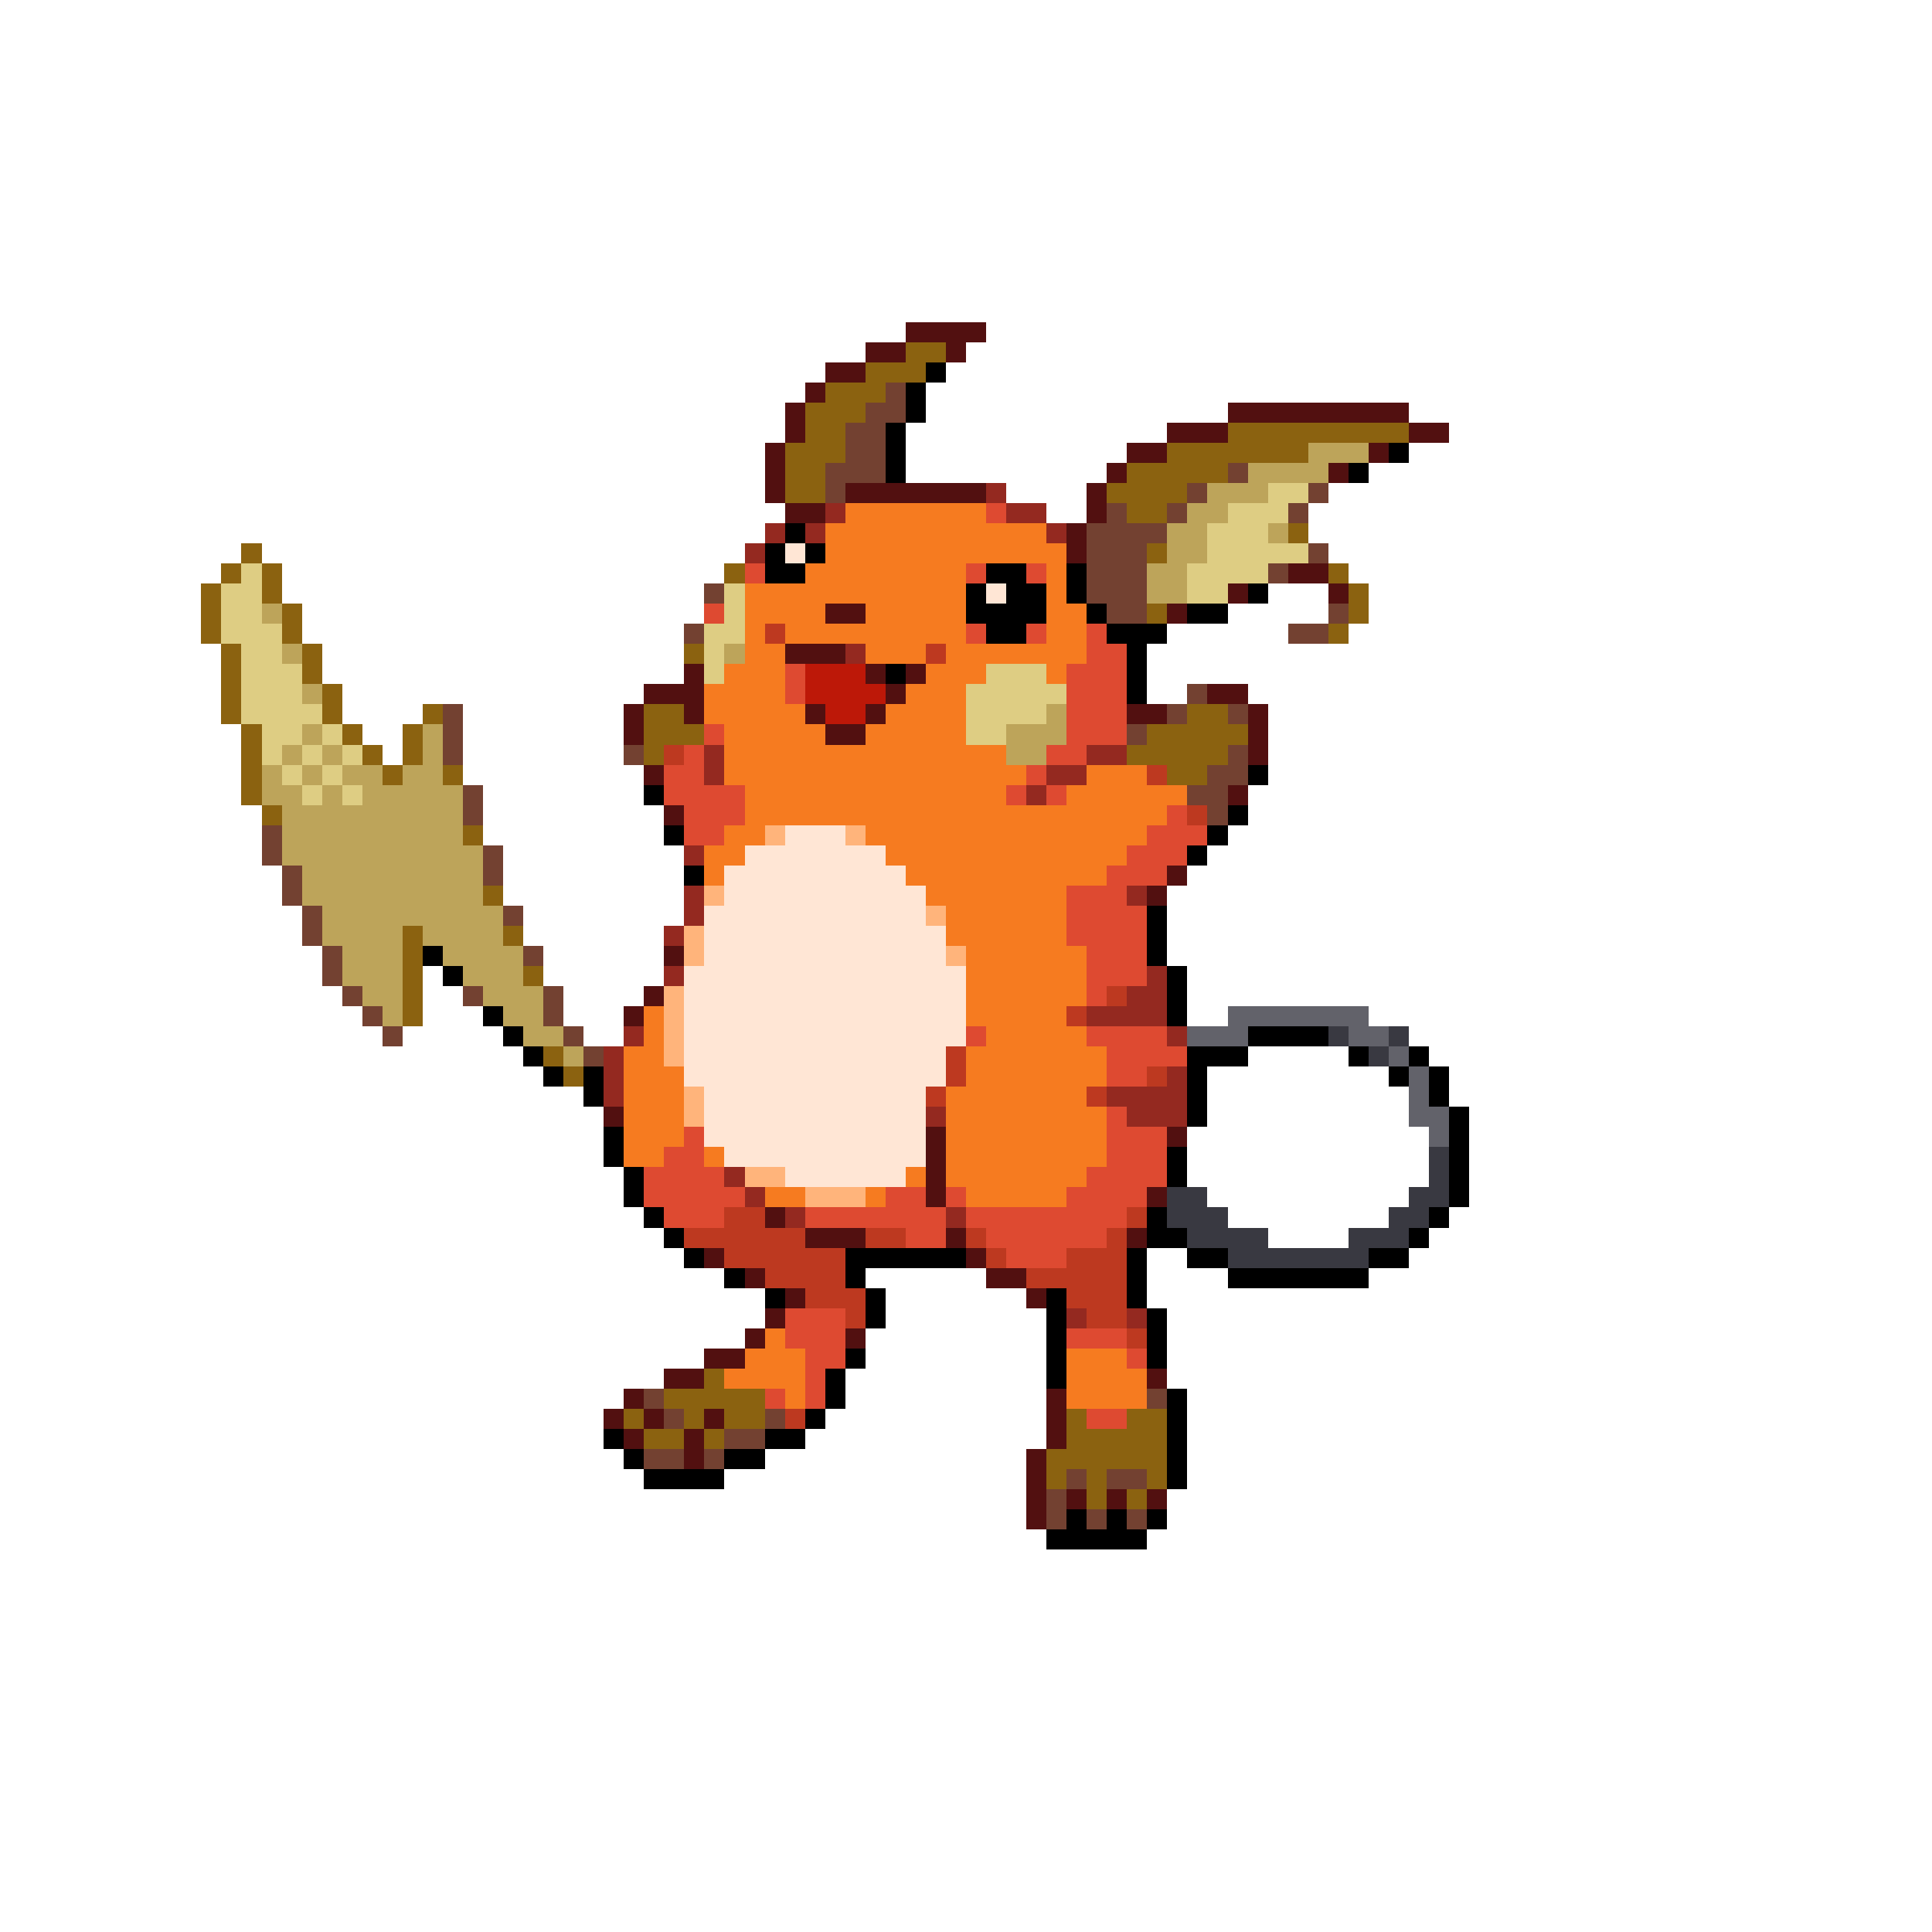 <svg xmlns="http://www.w3.org/2000/svg" viewBox="0 -0.5 96 96" shape-rendering="crispEdges">
<path stroke="#521010" d="M45 16h4M43 17h2M47 17h1M41 18h2M40 19h1M39 20h1M61 20h9M39 21h1M58 21h3M70 21h2M38 22h1M56 22h2M68 22h1M38 23h1M55 23h1M66 23h1M38 24h1M42 24h7M54 24h1M39 25h2M54 25h1M53 26h1M53 27h1M64 28h2M61 29h1M66 29h1M41 30h2M58 30h1M39 32h3M34 33h1M43 33h1M45 33h1M32 34h3M44 34h1M60 34h2M31 35h1M34 35h1M40 35h1M43 35h1M56 35h2M62 35h1M31 36h1M41 36h2M62 36h1M62 37h1M32 38h1M61 39h1M33 40h1M58 43h1M57 44h1M33 47h1M32 49h1M31 50h1M30 55h1M46 56h1M58 56h1M46 57h1M46 58h1M46 59h1M57 59h1M38 60h1M40 61h3M47 61h1M56 61h1M35 62h1M48 62h1M37 63h1M49 63h2M39 64h1M51 64h1M38 65h1M37 66h1M42 66h1M35 67h2M33 68h2M57 68h1M31 69h1M52 69h1M30 70h1M32 70h1M35 70h1M52 70h1M31 71h1M34 71h1M52 71h1M34 72h1M51 72h1M51 73h1M51 74h1M53 74h1M55 74h1M57 74h1M51 75h1" />
<path stroke="#8b6210" d="M45 17h2M43 18h3M41 19h3M40 20h3M40 21h2M61 21h9M39 22h3M58 22h7M39 23h2M56 23h5M39 24h2M55 24h4M56 25h2M64 26h1M12 27h1M57 27h1M11 28h1M13 28h1M36 28h1M66 28h1M10 29h1M13 29h1M67 29h1M10 30h1M14 30h1M57 30h1M67 30h1M10 31h1M14 31h1M66 31h1M11 32h1M15 32h1M34 32h1M11 33h1M15 33h1M11 34h1M16 34h1M11 35h1M16 35h1M21 35h1M32 35h2M59 35h2M12 36h1M17 36h1M20 36h1M32 36h3M57 36h5M12 37h1M18 37h1M20 37h1M32 37h1M56 37h5M12 38h1M19 38h1M22 38h1M58 38h2M12 39h1M13 40h1M23 41h1M24 44h1M20 46h1M25 46h1M20 47h1M20 48h1M26 48h1M20 49h1M20 50h1M27 52h1M28 53h1M35 68h1M33 69h5M31 70h1M34 70h1M36 70h2M53 70h1M56 70h2M32 71h2M35 71h1M53 71h5M52 72h6M52 73h1M54 73h1M57 73h1M54 74h1M56 74h1" />
<path stroke="#000000" d="M46 18h1M45 19h1M45 20h1M44 21h1M44 22h1M69 22h1M44 23h1M67 23h1M39 26h1M38 27h1M40 27h1M38 28h2M49 28h2M53 28h1M48 29h1M50 29h2M53 29h1M62 29h1M48 30h4M54 30h1M59 30h2M49 31h2M55 31h3M56 32h1M44 33h1M56 33h1M56 34h1M62 38h1M32 39h1M61 40h1M33 41h1M60 41h1M59 42h1M34 43h1M57 45h1M57 46h1M21 47h1M57 47h1M22 48h1M58 48h1M58 49h1M24 50h1M58 50h1M25 51h1M62 51h4M26 52h1M59 52h3M67 52h1M70 52h1M27 53h1M29 53h1M59 53h1M69 53h1M71 53h1M29 54h1M59 54h1M71 54h1M59 55h1M72 55h1M30 56h1M72 56h1M30 57h1M58 57h1M72 57h1M31 58h1M58 58h1M72 58h1M31 59h1M72 59h1M32 60h1M57 60h1M71 60h1M33 61h1M57 61h2M70 61h1M34 62h1M42 62h6M56 62h1M59 62h2M68 62h2M36 63h1M42 63h1M56 63h1M61 63h7M38 64h1M43 64h1M52 64h1M56 64h1M43 65h1M52 65h1M57 65h1M52 66h1M57 66h1M42 67h1M52 67h1M57 67h1M41 68h1M52 68h1M41 69h1M58 69h1M40 70h1M58 70h1M30 71h1M38 71h2M58 71h1M31 72h1M36 72h2M58 72h1M32 73h4M58 73h1M53 75h1M55 75h1M57 75h1M52 76h5" />
<path stroke="#734131" d="M44 19h1M43 20h2M42 21h2M42 22h2M41 23h3M61 23h1M41 24h1M59 24h1M65 24h1M55 25h1M58 25h1M64 25h1M54 26h4M54 27h3M65 27h1M54 28h3M63 28h1M35 29h1M54 29h3M55 30h2M66 30h1M34 31h1M64 31h2M59 34h1M22 35h1M58 35h1M61 35h1M22 36h1M56 36h1M22 37h1M31 37h1M61 37h1M60 38h2M23 39h1M59 39h2M23 40h1M60 40h1M13 41h1M13 42h1M24 42h1M14 43h1M24 43h1M14 44h1M15 45h1M25 45h1M15 46h1M16 47h1M26 47h1M16 48h1M17 49h1M23 49h1M27 49h1M18 50h1M27 50h1M19 51h1M28 51h1M29 52h1M32 69h1M57 69h1M33 70h1M38 70h1M36 71h2M32 72h2M35 72h1M53 73h1M55 73h2M52 74h1M52 75h1M54 75h1M56 75h1" />
<path stroke="#bda45a" d="M65 22h3M62 23h4M60 24h3M59 25h2M58 26h2M63 26h1M58 27h2M57 28h2M57 29h2M13 30h1M14 32h1M36 32h1M15 34h1M52 35h1M15 36h1M21 36h1M50 36h3M14 37h1M16 37h1M21 37h1M50 37h2M13 38h1M15 38h1M17 38h2M20 38h2M13 39h2M16 39h1M18 39h5M14 40h9M14 41h9M14 42h10M15 43h9M15 44h9M16 45h9M16 46h4M21 46h4M17 47h3M22 47h4M17 48h3M23 48h3M18 49h2M24 49h3M19 50h1M25 50h2M26 51h2M28 52h1" />
<path stroke="#942920" d="M49 24h1M41 25h1M50 25h2M38 26h1M40 26h1M52 26h1M37 27h1M42 32h1M35 37h1M54 37h2M35 38h1M52 38h2M51 39h1M34 42h1M34 44h1M56 44h1M34 45h1M33 46h1M33 48h1M57 48h1M56 49h2M54 50h4M31 51h1M58 51h1M30 52h1M30 53h1M58 53h1M30 54h1M55 54h4M46 55h1M56 55h3M36 58h1M37 59h1M39 60h1M47 60h1M53 65h1M56 65h1" />
<path stroke="#decd83" d="M63 24h2M61 25h3M60 26h3M60 27h5M12 28h1M59 28h4M11 29h2M36 29h1M59 29h2M11 30h2M36 30h1M11 31h3M35 31h2M12 32h2M35 32h1M12 33h3M35 33h1M49 33h3M12 34h3M48 34h5M12 35h4M48 35h4M13 36h2M16 36h1M48 36h2M13 37h1M15 37h1M17 37h1M14 38h1M16 38h1M15 39h1M17 39h1" />
<path stroke="#f67b20" d="M42 25h7M41 26h11M41 27h12M40 28h8M52 28h1M37 29h11M52 29h1M37 30h4M43 30h5M52 30h2M37 31h1M39 31h9M52 31h2M37 32h2M43 32h3M47 32h7M36 33h3M46 33h3M52 33h1M35 34h4M45 34h3M35 35h5M44 35h4M36 36h5M43 36h5M36 37h14M36 38h15M54 38h3M37 39h13M53 39h6M37 40h21M36 41h2M43 41h14M35 42h2M44 42h12M35 43h1M45 43h10M46 44h7M47 45h6M47 46h6M48 47h6M48 48h6M48 49h6M32 50h1M48 50h5M32 51h1M49 51h5M31 52h2M48 52h7M31 53h3M48 53h7M31 54h3M47 54h7M31 55h3M47 55h8M31 56h3M47 56h8M31 57h2M35 57h1M47 57h8M45 58h1M47 58h7M38 59h2M43 59h1M48 59h5M38 66h1M37 67h3M53 67h3M36 68h4M53 68h4M39 69h1M53 69h4" />
<path stroke="#de4a31" d="M49 25h1M37 28h1M48 28h1M51 28h1M35 30h1M48 31h1M51 31h1M54 31h1M54 32h2M39 33h1M53 33h3M39 34h1M53 34h3M53 35h3M35 36h1M53 36h3M34 37h1M52 37h2M33 38h2M51 38h1M33 39h4M50 39h1M52 39h1M34 40h3M58 40h1M34 41h2M57 41h3M56 42h3M55 43h3M53 44h3M53 45h4M53 46h4M54 47h3M54 48h3M54 49h1M48 51h1M54 51h4M55 52h4M55 53h2M55 55h1M34 56h1M55 56h3M33 57h2M55 57h3M32 58h4M54 58h4M32 59h5M44 59h2M47 59h1M53 59h4M33 60h3M40 60h7M48 60h8M45 61h2M49 61h6M50 62h3M39 65h3M39 66h3M53 66h3M40 67h2M56 67h1M40 68h1M38 69h1M40 69h1M54 70h2" />
<path stroke="#ffe6d5" d="M39 27h1M49 29h1M39 41h3M37 42h7M36 43h9M36 44h10M35 45h11M35 46h12M35 47h12M34 48h14M34 49h14M34 50h14M34 51h14M34 52h13M34 53h13M35 54h11M35 55h11M35 56h11M36 57h10M39 58h6" />
<path stroke="#bd3920" d="M38 31h1M46 32h1M33 37h1M57 38h1M59 40h1M55 49h1M53 50h1M47 52h1M47 53h1M57 53h1M46 54h1M54 54h1M36 60h2M56 60h1M34 61h6M43 61h2M48 61h1M55 61h1M36 62h6M49 62h1M53 62h3M38 63h4M51 63h5M40 64h3M53 64h3M42 65h1M54 65h2M56 66h1M39 70h1" />
<path stroke="#bd1808" d="M40 33h3M40 34h4M41 35h2" />
<path stroke="#ffb47b" d="M38 41h1M42 41h1M35 44h1M46 45h1M34 46h1M34 47h1M47 47h1M33 49h1M33 50h1M33 51h1M33 52h1M34 54h1M34 55h1M37 58h2M40 59h3" />
<path stroke="#62626a" d="M61 50h7M59 51h3M67 51h2M69 52h1M70 53h1M70 54h1M70 55h2M71 56h1" />
<path stroke="#393941" d="M66 51h1M69 51h1M68 52h1M71 57h1M71 58h1M58 59h2M70 59h2M58 60h3M69 60h2M59 61h4M67 61h3M61 62h7" />
</svg>